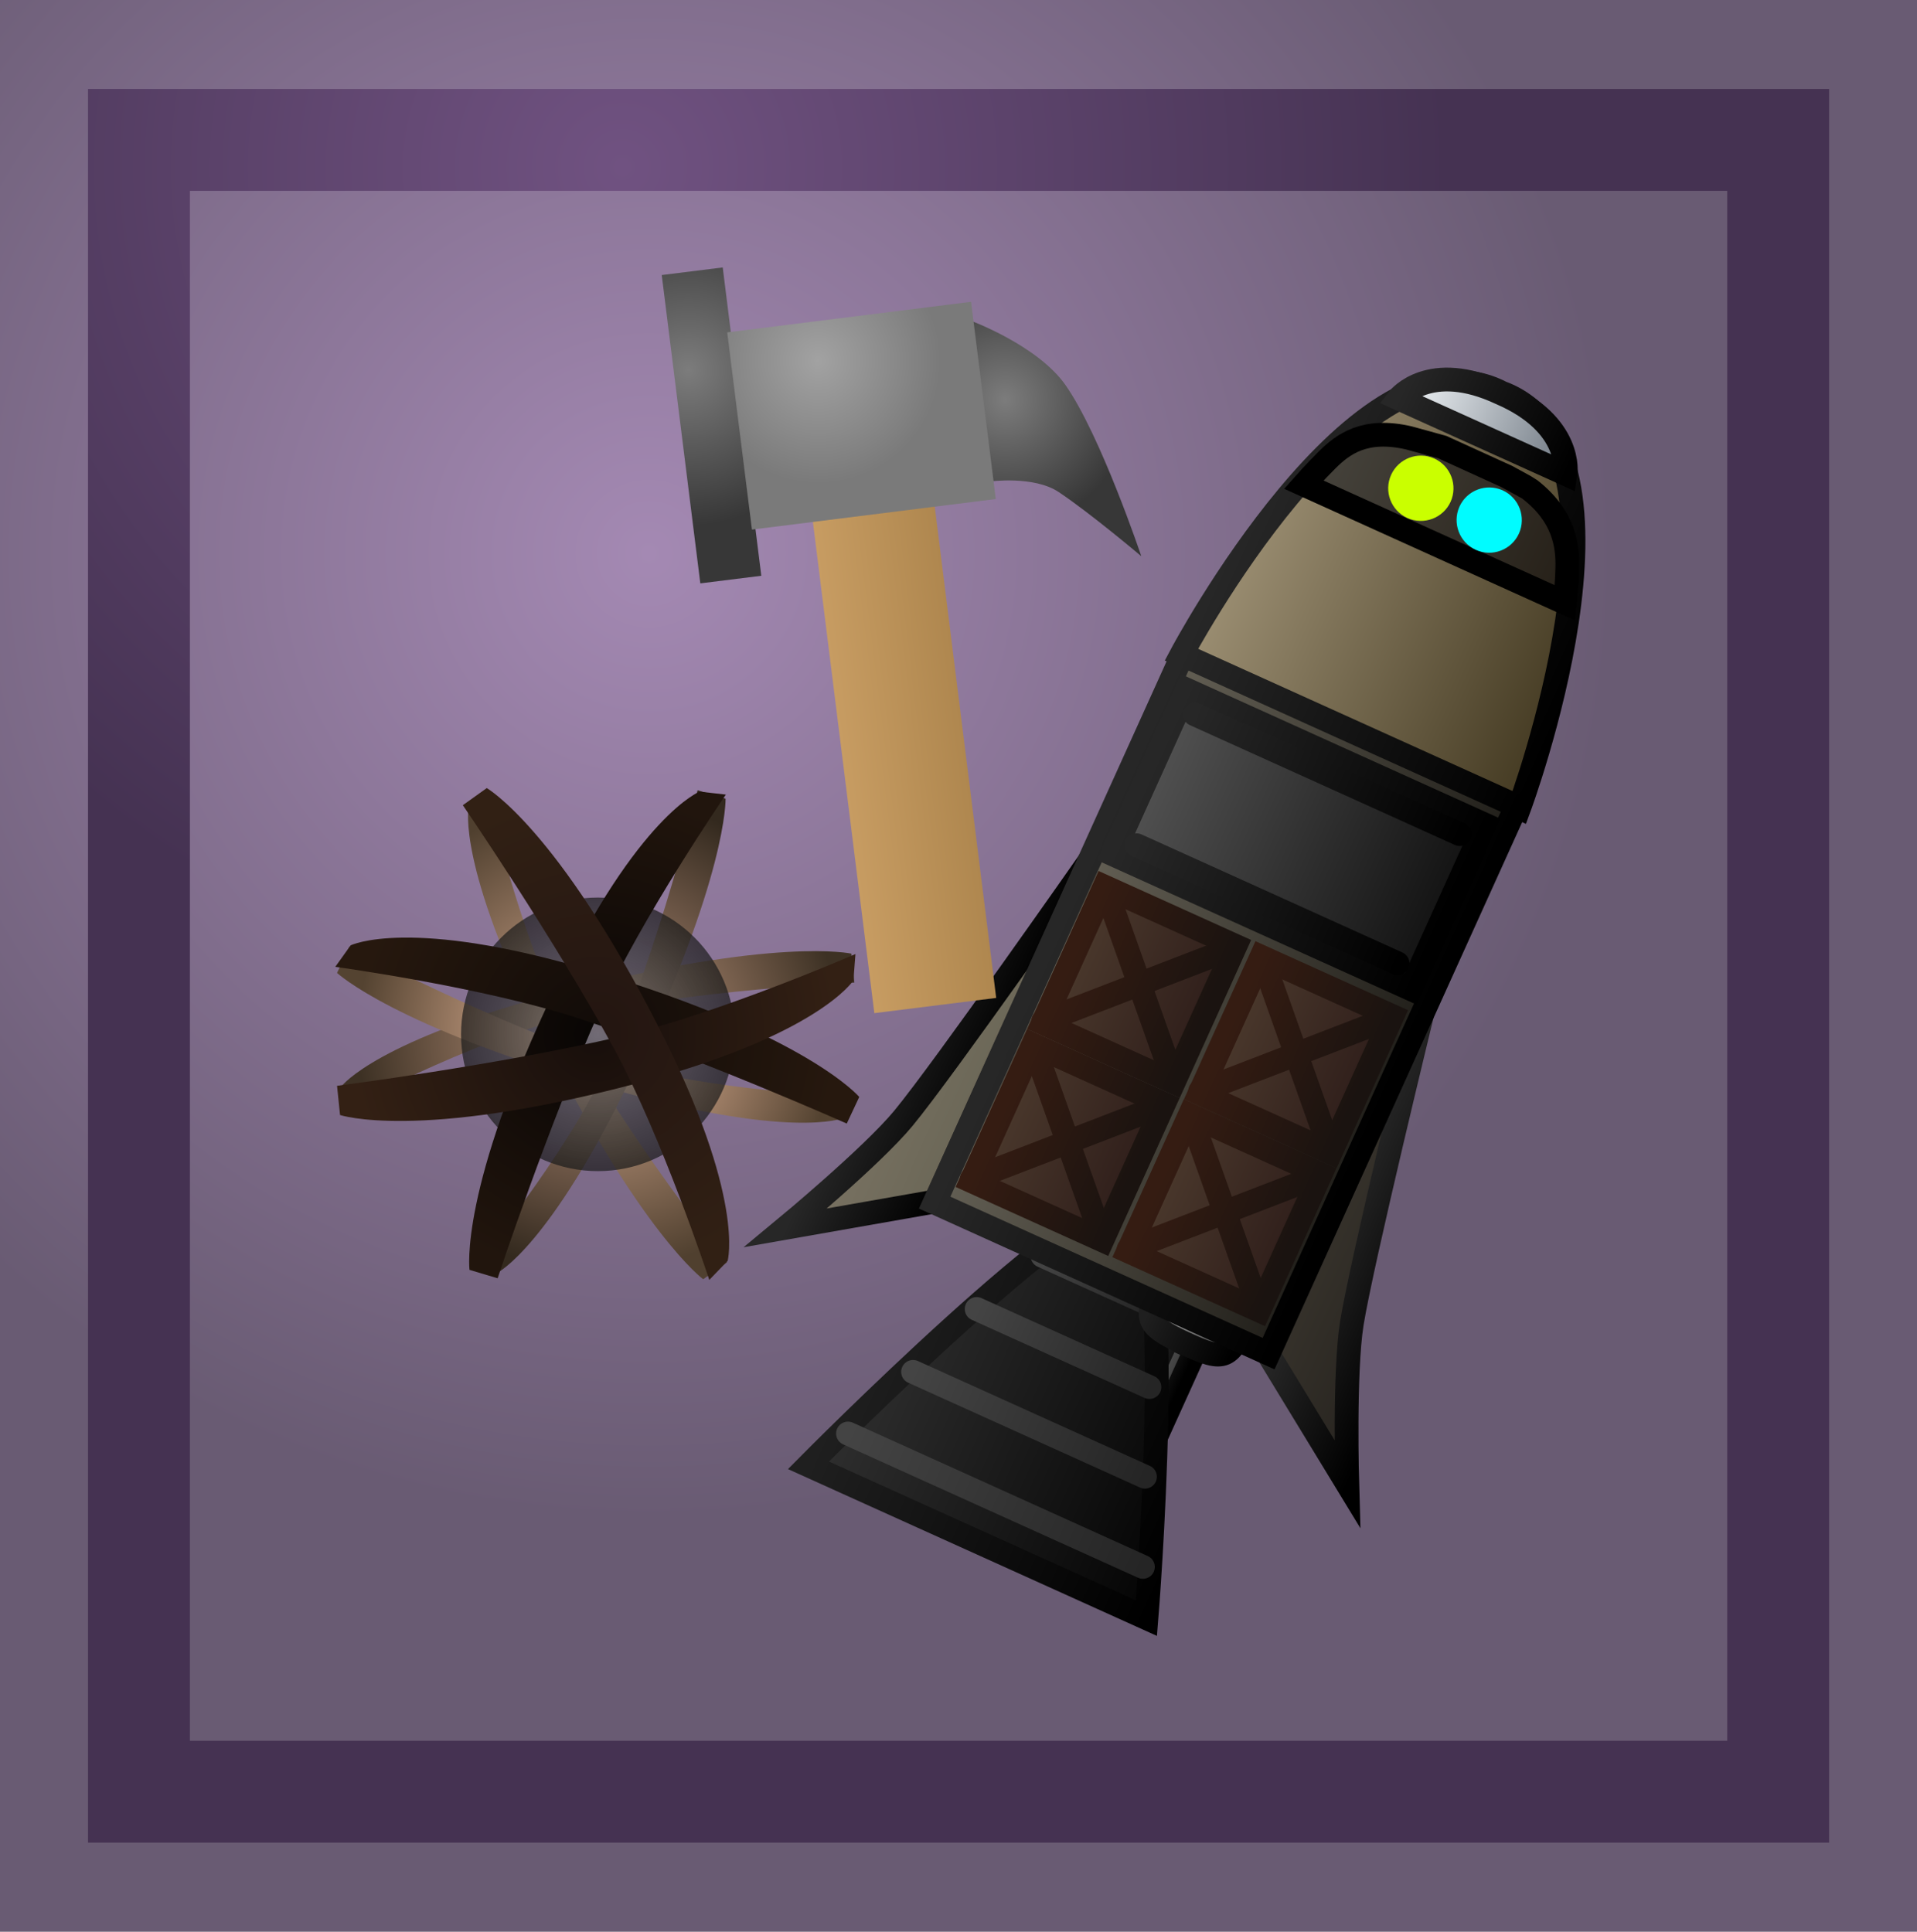 <svg version="1.1" xmlns="http://www.w3.org/2000/svg" xmlns:xlink="http://www.w3.org/1999/xlink" width="14.111" height="14.222" viewBox="0,0,14.111,14.222"><defs><radialGradient cx="237.722" cy="176.963" r="7.111" gradientUnits="userSpaceOnUse" id="color-1"><stop offset="0" stop-color="#a489b3"/><stop offset="1" stop-color="#695b73"/></radialGradient><radialGradient cx="237.343" cy="180.506" r="1.758" gradientUnits="userSpaceOnUse" id="color-2"><stop offset="0" stop-color="#dcb094"/><stop offset="1" stop-color="#50402f"/></radialGradient><radialGradient cx="237.349" cy="180.496" r="1.776" gradientUnits="userSpaceOnUse" id="color-3"><stop offset="0" stop-color="#cca288"/><stop offset="1" stop-color="#3d3124"/></radialGradient><radialGradient cx="237.339" cy="180.489" r="1.758" gradientUnits="userSpaceOnUse" id="color-4"><stop offset="0" stop-color="#ffcbab"/><stop offset="1" stop-color="#544331"/></radialGradient><radialGradient cx="237.349" cy="180.483" r="1.776" gradientUnits="userSpaceOnUse" id="color-5"><stop offset="0" stop-color="#bc957e"/><stop offset="1" stop-color="#33291e"/></radialGradient><radialGradient cx="237.344" cy="180.504" r="1.007" gradientUnits="userSpaceOnUse" id="color-6"><stop offset="0" stop-color="#696969" stop-opacity="0.696"/><stop offset="1" stop-color="#1b1b1b" stop-opacity="0.712"/></radialGradient><radialGradient cx="237.342" cy="180.508" r="1.792" gradientUnits="userSpaceOnUse" id="color-7"><stop offset="0" stop-color="#080504"/><stop offset="1" stop-color="#21150d"/></radialGradient><radialGradient cx="237.344" cy="180.504" r="1.773" gradientUnits="userSpaceOnUse" id="color-8"><stop offset="0" stop-color="#110b08"/><stop offset="1" stop-color="#26180e"/></radialGradient><radialGradient cx="237.324" cy="180.503" r="1.792" gradientUnits="userSpaceOnUse" id="color-9"><stop offset="0" stop-color="#170e0b"/><stop offset="1" stop-color="#332014"/></radialGradient><radialGradient cx="237.329" cy="180.501" r="1.773" gradientUnits="userSpaceOnUse" id="color-10"><stop offset="0" stop-color="#231511"/><stop offset="1" stop-color="#312014"/></radialGradient><linearGradient x1="241.394" y1="183.062" x2="241.596" y2="183.154" gradientUnits="userSpaceOnUse" id="color-11"><stop offset="0" stop-color="#525252"/><stop offset="1" stop-color="#363636"/></linearGradient><linearGradient x1="241.394" y1="183.062" x2="241.596" y2="183.154" gradientUnits="userSpaceOnUse" id="color-12"><stop offset="0" stop-color="#1f1f1f"/><stop offset="1" stop-color="#000000"/></linearGradient><linearGradient x1="239.458" y1="182.433" x2="241.945" y2="183.559" gradientUnits="userSpaceOnUse" id="color-13"><stop offset="0" stop-color="#2f2f2f"/><stop offset="1" stop-color="#040404"/></linearGradient><linearGradient x1="239.458" y1="182.433" x2="241.945" y2="183.559" gradientUnits="userSpaceOnUse" id="color-14"><stop offset="0" stop-color="#1f1f1f"/><stop offset="1" stop-color="#000000"/></linearGradient><linearGradient x1="240.618" y1="182.135" x2="241.409" y2="182.493" gradientUnits="userSpaceOnUse" id="color-15"><stop offset="0" stop-color="#444444"/><stop offset="1" stop-color="#252525"/></linearGradient><linearGradient x1="240.133" y1="182.526" x2="241.404" y2="183.102" gradientUnits="userSpaceOnUse" id="color-16"><stop offset="0" stop-color="#444444"/><stop offset="1" stop-color="#252525"/></linearGradient><linearGradient x1="239.665" y1="182.988" x2="241.372" y2="183.761" gradientUnits="userSpaceOnUse" id="color-17"><stop offset="0" stop-color="#444444"/><stop offset="1" stop-color="#252525"/></linearGradient><linearGradient x1="239.186" y1="183.443" x2="241.357" y2="184.425" gradientUnits="userSpaceOnUse" id="color-18"><stop offset="0" stop-color="#444444"/><stop offset="1" stop-color="#252525"/></linearGradient><linearGradient x1="241.499" y1="182.314" x2="242.127" y2="182.598" gradientUnits="userSpaceOnUse" id="color-19"><stop offset="0" stop-color="#b2b2b2"/><stop offset="1" stop-color="#363636"/></linearGradient><linearGradient x1="241.499" y1="182.314" x2="242.127" y2="182.598" gradientUnits="userSpaceOnUse" id="color-20"><stop offset="0" stop-color="#1f1f1f"/><stop offset="1" stop-color="#000000"/></linearGradient><linearGradient x1="242.201" y1="176.468" x2="244.689" y2="177.593" gradientUnits="userSpaceOnUse" id="color-21"><stop offset="0" stop-color="#9c8f73"/><stop offset="1" stop-color="#443a22"/></linearGradient><linearGradient x1="242.202" y1="176.467" x2="244.689" y2="177.592" gradientUnits="userSpaceOnUse" id="color-22"><stop offset="0" stop-color="#272727"/><stop offset="1" stop-color="#000000"/></linearGradient><linearGradient x1="243.311" y1="175.666" x2="244.539" y2="176.222" gradientUnits="userSpaceOnUse" id="color-23"><stop offset="0" stop-color="#f1f5f8"/><stop offset="1" stop-color="#6d7680"/></linearGradient><linearGradient x1="243.311" y1="175.666" x2="244.539" y2="176.221" gradientUnits="userSpaceOnUse" id="color-24"><stop offset="0" stop-color="#272727"/><stop offset="1" stop-color="#000000"/></linearGradient><linearGradient x1="242.745" y1="176.172" x2="244.575" y2="176.999" gradientUnits="userSpaceOnUse" id="color-25"><stop offset="0" stop-color="#45423b"/><stop offset="1" stop-color="#262018"/></linearGradient><linearGradient x1="242.735" y1="181.845" x2="243.968" y2="182.403" gradientUnits="userSpaceOnUse" id="color-26"><stop offset="0" stop-color="#36322b"/><stop offset="1" stop-color="#1f1c19"/></linearGradient><linearGradient x1="242.716" y1="181.887" x2="243.56" y2="182.269" gradientUnits="userSpaceOnUse" id="color-27"><stop offset="0" stop-color="#272727"/><stop offset="1" stop-color="#000000"/></linearGradient><linearGradient x1="240.29" y1="180.723" x2="239.057" y2="180.165" gradientUnits="userSpaceOnUse" id="color-28"><stop offset="0" stop-color="#6b6757"/><stop offset="1" stop-color="#827969"/></linearGradient><linearGradient x1="239.427" y1="180.383" x2="240.27" y2="180.765" gradientUnits="userSpaceOnUse" id="color-29"><stop offset="0" stop-color="#272727"/><stop offset="1" stop-color="#000000"/></linearGradient><linearGradient x1="240.736" y1="179.726" x2="243.194" y2="180.839" gradientUnits="userSpaceOnUse" id="color-30"><stop offset="0" stop-color="#635f54"/><stop offset="1" stop-color="#211f1a"/></linearGradient><linearGradient x1="240.736" y1="179.726" x2="243.194" y2="180.839" gradientUnits="userSpaceOnUse" id="color-31"><stop offset="0" stop-color="#272727"/><stop offset="1" stop-color="#000000"/></linearGradient><linearGradient x1="242.002" y1="180.436" x2="242.966" y2="180.872" gradientUnits="userSpaceOnUse" id="color-32"><stop offset="0" stop-color="#4a382c"/><stop offset="1" stop-color="#301f1b"/></linearGradient><linearGradient x1="242.002" y1="180.436" x2="242.966" y2="180.872" gradientUnits="userSpaceOnUse" id="color-33"><stop offset="0" stop-color="#351c12"/><stop offset="1" stop-color="#1a1310"/></linearGradient><linearGradient x1="241.999" y1="180.435" x2="242.961" y2="180.87" gradientUnits="userSpaceOnUse" id="color-34"><stop offset="0" stop-color="#351c12"/><stop offset="1" stop-color="#1a1310"/></linearGradient><linearGradient x1="242.002" y1="180.428" x2="242.964" y2="180.863" gradientUnits="userSpaceOnUse" id="color-35"><stop offset="0" stop-color="#351c12"/><stop offset="1" stop-color="#1a1310"/></linearGradient><linearGradient x1="240.847" y1="179.919" x2="241.811" y2="180.355" gradientUnits="userSpaceOnUse" id="color-36"><stop offset="0" stop-color="#4a382c"/><stop offset="1" stop-color="#301f1b"/></linearGradient><linearGradient x1="240.847" y1="179.919" x2="241.811" y2="180.355" gradientUnits="userSpaceOnUse" id="color-37"><stop offset="0" stop-color="#351c12"/><stop offset="1" stop-color="#1a1310"/></linearGradient><linearGradient x1="240.844" y1="179.918" x2="241.806" y2="180.354" gradientUnits="userSpaceOnUse" id="color-38"><stop offset="0" stop-color="#351c12"/><stop offset="1" stop-color="#1a1310"/></linearGradient><linearGradient x1="240.848" y1="179.911" x2="241.81" y2="180.346" gradientUnits="userSpaceOnUse" id="color-39"><stop offset="0" stop-color="#351c12"/><stop offset="1" stop-color="#1a1310"/></linearGradient><linearGradient x1="241.476" y1="181.599" x2="242.44" y2="182.035" gradientUnits="userSpaceOnUse" id="color-40"><stop offset="0" stop-color="#4a382c"/><stop offset="1" stop-color="#301f1b"/></linearGradient><linearGradient x1="241.476" y1="181.599" x2="242.44" y2="182.035" gradientUnits="userSpaceOnUse" id="color-41"><stop offset="0" stop-color="#351c12"/><stop offset="1" stop-color="#1a1310"/></linearGradient><linearGradient x1="241.473" y1="181.598" x2="242.435" y2="182.033" gradientUnits="userSpaceOnUse" id="color-42"><stop offset="0" stop-color="#351c12"/><stop offset="1" stop-color="#1a1310"/></linearGradient><linearGradient x1="241.476" y1="181.591" x2="242.438" y2="182.026" gradientUnits="userSpaceOnUse" id="color-43"><stop offset="0" stop-color="#351c12"/><stop offset="1" stop-color="#1a1310"/></linearGradient><linearGradient x1="240.321" y1="181.082" x2="241.285" y2="181.518" gradientUnits="userSpaceOnUse" id="color-44"><stop offset="0" stop-color="#4a382c"/><stop offset="1" stop-color="#301f1b"/></linearGradient><linearGradient x1="240.321" y1="181.082" x2="241.285" y2="181.518" gradientUnits="userSpaceOnUse" id="color-45"><stop offset="0" stop-color="#351c12"/><stop offset="1" stop-color="#1a1310"/></linearGradient><linearGradient x1="240.318" y1="181.081" x2="241.28" y2="181.517" gradientUnits="userSpaceOnUse" id="color-46"><stop offset="0" stop-color="#351c12"/><stop offset="1" stop-color="#1a1310"/></linearGradient><linearGradient x1="240.322" y1="181.074" x2="241.283" y2="181.509" gradientUnits="userSpaceOnUse" id="color-47"><stop offset="0" stop-color="#351c12"/><stop offset="1" stop-color="#1a1310"/></linearGradient><linearGradient x1="241.408" y1="178.573" x2="243.602" y2="179.566" gradientUnits="userSpaceOnUse" id="color-48"><stop offset="0" stop-color="#515151"/><stop offset="1" stop-color="#131313"/></linearGradient><linearGradient x1="241.408" y1="178.573" x2="243.602" y2="179.566" gradientUnits="userSpaceOnUse" id="color-49"><stop offset="0" stop-color="#272727"/><stop offset="1" stop-color="#000000"/></linearGradient><linearGradient x1="241.738" y1="178.147" x2="243.689" y2="179.03" gradientUnits="userSpaceOnUse" id="color-50"><stop offset="0" stop-color="#272727"/><stop offset="1" stop-color="#000000"/></linearGradient><linearGradient x1="241.311" y1="179.112" x2="243.231" y2="179.981" gradientUnits="userSpaceOnUse" id="color-51"><stop offset="0" stop-color="#272727"/><stop offset="1" stop-color="#000000"/></linearGradient><linearGradient x1="239.149" y1="178.5" x2="240.046" y2="178.388" gradientUnits="userSpaceOnUse" id="color-52"><stop offset="0" stop-color="#c79c62"/><stop offset="1" stop-color="#af874f"/></linearGradient><radialGradient cx="239.597" cy="178.444" r="1.319" gradientUnits="userSpaceOnUse" id="color-53"><stop offset="0" stop-color="#ffdb99"/><stop offset="1" stop-color="#785e40"/></radialGradient><radialGradient cx="240.343" cy="175.831" r="0.94" gradientUnits="userSpaceOnUse" id="color-54"><stop offset="0" stop-color="#7c7c7c"/><stop offset="1" stop-color="#373737"/></radialGradient><radialGradient cx="238.01" cy="175.614" r="1.144" gradientUnits="userSpaceOnUse" id="color-55"><stop offset="0" stop-color="#7c7c7c"/><stop offset="1" stop-color="#373737"/></radialGradient><radialGradient cx="238.182" cy="176.021" r="1.144" gradientUnits="userSpaceOnUse" id="color-56"><stop offset="0" stop-color="#ffdb99"/><stop offset="1" stop-color="#785e40"/></radialGradient><radialGradient cx="238.967" cy="175.547" r="0.904" gradientUnits="userSpaceOnUse" id="color-57"><stop offset="0" stop-color="#a2a2a2"/><stop offset="1" stop-color="#7a7a7a"/></radialGradient><radialGradient cx="237.526" cy="174.12" r="6.08" gradientUnits="userSpaceOnUse" id="color-58"><stop offset="0" stop-color="#705281"/><stop offset="1" stop-color="#453252"/></radialGradient></defs><g transform="translate(-232.944,-172.889)"><g data-paper-data="{&quot;isPaintingLayer&quot;:true}" fill-rule="nonzero" stroke-linejoin="miter" stroke-miterlimit="10" stroke-dasharray="" stroke-dashoffset="0" style="mix-blend-mode: normal"><path d="M232.944,187.111v-14.222h14.111v14.222z" fill="url(#color-1)" stroke="#000000" stroke-width="0" stroke-linecap="butt"/><g stroke-linecap="butt"><path d="M238.12,182.307c0,0 -0.462,-0.339 -1.188,-1.795c-0.624,-1.252 -0.539,-1.672 -0.539,-1.672l0.135,-0.138c0,0 0.234,1.071 0.58,1.721c0.432,0.812 1.187,1.76 1.187,1.76z" data-paper-data="{&quot;index&quot;:null}" fill="url(#color-2)" stroke="#676767" stroke-width="0"/><path d="M239.233,180.123c0,0 -1.211,0.052 -2.107,0.259c-0.717,0.166 -1.679,0.692 -1.679,0.692l0.015,-0.192c0,0 0.261,-0.34 1.615,-0.69c1.575,-0.408 2.134,-0.282 2.134,-0.282z" data-paper-data="{&quot;index&quot;:null}" fill="url(#color-3)" stroke="#676767" stroke-width="0"/><path d="M235.516,179.858c0,0 1.069,0.571 1.946,0.848c0.702,0.222 1.797,0.258 1.797,0.258l-0.111,0.158c0,0 -0.398,0.16 -1.742,-0.227c-1.563,-0.45 -1.981,-0.843 -1.981,-0.843z" data-paper-data="{&quot;index&quot;:null}" fill="url(#color-4)" stroke="#676767" stroke-width="0"/><path d="M238.285,178.769c0,0 0.015,0.573 -0.689,2.039c-0.606,1.261 -0.99,1.451 -0.99,1.451l-0.192,-0.022c0,0 0.702,-0.842 1.003,-1.513c0.377,-0.839 0.662,-2.017 0.662,-2.017z" data-paper-data="{&quot;index&quot;:null}" fill="url(#color-5)" stroke="#676767" stroke-width="0"/><path d="M236.338,180.504c0,-0.556 0.451,-1.007 1.007,-1.007c0.556,0 1.007,0.451 1.007,1.007c0,0.556 -0.451,1.007 -1.007,1.007c-0.556,0 -1.007,-0.451 -1.007,-1.007z" fill="url(#color-6)" stroke="none" stroke-width="0.5"/><path d="M236.4,182.238c0,0 -0.079,-0.594 0.632,-2.073c0.611,-1.272 1.062,-1.448 1.062,-1.448l0.193,0.022c0,0 -0.621,0.905 -0.925,1.582c-0.38,0.847 -0.755,1.979 -0.755,1.979z" fill="url(#color-7)" stroke="#676767" stroke-width="0"/><path d="M239.177,181.161c0,0 -1.09,-0.485 -1.972,-0.774c-0.706,-0.231 -1.793,-0.38 -1.793,-0.38l0.113,-0.158c0,0 0.433,-0.215 1.785,0.189c1.572,0.469 1.959,0.927 1.959,0.927z" data-paper-data="{&quot;index&quot;:null}" fill="url(#color-8)" stroke="#676767" stroke-width="0"/><path d="M235.425,180.883c0,0 1.183,-0.152 2.087,-0.363c0.723,-0.169 1.729,-0.607 1.729,-0.607l-0.015,0.194c0,0 -0.259,0.409 -1.624,0.766c-1.587,0.416 -2.155,0.225 -2.155,0.225z" data-paper-data="{&quot;index&quot;:null}" fill="url(#color-9)" stroke="#676767" stroke-width="0"/><path d="M236.527,178.691c0,0 0.52,0.298 1.265,1.759c0.641,1.257 0.508,1.722 0.508,1.722l-0.135,0.14c0,0 -0.343,-1.043 -0.697,-1.695c-0.443,-0.815 -1.117,-1.8 -1.117,-1.8z" data-paper-data="{&quot;index&quot;:null}" fill="url(#color-10)" stroke="#676767" stroke-width="0"/></g><g stroke-width="0.175"><path d="M241.243,183.396l0.302,-0.667l0.202,0.091l-0.302,0.667z" fill="url(#color-11)" stroke="url(#color-12)" stroke-linecap="butt"/><path d="M238.895,183.677c0,0 2.063,-2.086 2.37,-1.925c0.351,0.184 0.118,3.05 0.118,3.05z" fill="url(#color-13)" stroke="url(#color-14)" stroke-linecap="butt"/><path d="M241.409,182.493l-0.791,-0.358" fill="none" stroke="url(#color-15)" stroke-linecap="round"/><path d="M240.133,182.526l1.272,0.575" fill="none" stroke="url(#color-16)" stroke-linecap="round"/><path d="M241.372,183.761l-1.707,-0.772" fill="none" stroke="url(#color-17)" stroke-linecap="round"/><path d="M239.186,183.443l2.171,0.982" fill="none" stroke="url(#color-18)" stroke-linecap="round"/><path d="M242.127,182.598c-0.136,0.294 -0.158,0.323 -0.461,0.182c-0.303,-0.141 -0.298,-0.187 -0.168,-0.466c0.144,-0.308 0.153,-0.33 0.461,-0.182c0.294,0.142 0.317,0.143 0.168,0.466z" fill="url(#color-19)" stroke="url(#color-20)" stroke-linecap="butt"/><path d="M241.639,177.711c0,0 1.311,-2.472 2.357,-1.931c1.112,0.412 0.131,3.056 0.131,3.056z" fill="url(#color-21)" stroke="url(#color-22)" stroke-linecap="butt"/><path d="M243.24,175.823c0,0 0.225,-0.286 0.75,-0.04c0.536,0.231 0.478,0.595 0.478,0.595z" fill="url(#color-23)" stroke="url(#color-24)" stroke-linecap="butt"/><path d="M242.541,176.457c0,0 0.075,-0.085 0.172,-0.182c0.115,-0.114 0.275,-0.238 0.602,-0.162c0.013,0.003 0.246,0.068 0.246,0.068l0.474,0.216c0,0 0.159,0.086 0.167,0.093c0.253,0.195 0.283,0.412 0.279,0.58c-0.004,0.143 -0.018,0.257 -0.018,0.257z" data-paper-data="{&quot;index&quot;:null}" fill="url(#color-25)" stroke="#000000" stroke-linecap="butt"/><path d="M243.184,176.385c0.055,-0.121 0.197,-0.175 0.318,-0.12c0.121,0.055 0.174,0.197 0.12,0.318c-0.055,0.121 -0.197,0.174 -0.318,0.12c-0.121,-0.055 -0.175,-0.197 -0.12,-0.318z" fill="#caff00" stroke="none" stroke-linecap="butt"/><path d="M243.687,176.619c0.055,-0.121 0.197,-0.174 0.318,-0.12c0.121,0.055 0.174,0.197 0.12,0.318c-0.055,0.121 -0.197,0.175 -0.318,0.12c-0.121,-0.055 -0.174,-0.197 -0.12,-0.318z" fill="#00fcff" stroke="none" stroke-linecap="butt"/><path d="M242.278,182.856l1.138,-2.514c0,0 -0.447,1.831 -0.521,2.288c-0.058,0.362 -0.034,1.183 -0.034,1.183z" fill="url(#color-26)" stroke="url(#color-27)" stroke-linecap="butt"/><path d="M238.728,181.928c0,0 0.633,-0.524 0.866,-0.806c0.295,-0.357 1.375,-1.902 1.375,-1.902l-1.138,2.514z" data-paper-data="{&quot;index&quot;:null}" fill="url(#color-28)" stroke="url(#color-29)" stroke-linecap="butt"/><path d="M239.824,181.743l1.825,-4.033l2.458,1.112l-1.825,4.033z" fill="url(#color-30)" stroke="url(#color-31)" stroke-linecap="butt"/><path d="M241.775,180.938l0.454,-1.004l0.964,0.436l-0.454,1.004z" fill="url(#color-32)" stroke="url(#color-33)" stroke-linecap="butt"/><path d="M243.182,180.382l-1.404,0.541" fill="none" stroke="url(#color-34)" stroke-linecap="round"/><path d="M242.738,181.363l-0.504,-1.422" fill="none" stroke="url(#color-35)" stroke-linecap="round"/><path d="M240.62,180.421l0.454,-1.004l0.964,0.436l-0.454,1.004z" fill="url(#color-36)" stroke="url(#color-37)" stroke-linecap="butt"/><path d="M240.623,180.407l1.404,-0.541" fill="none" stroke="url(#color-38)" stroke-linecap="round"/><path d="M241.08,179.425l0.504,1.422" fill="none" stroke="url(#color-39)" stroke-linecap="round"/><path d="M241.248,182.101l0.454,-1.004l0.964,0.436l-0.454,1.004z" fill="url(#color-40)" stroke="url(#color-41)" stroke-linecap="butt"/><path d="M242.656,181.545l-1.404,0.541" fill="none" stroke="url(#color-42)" stroke-linecap="round"/><path d="M242.212,182.526l-0.504,-1.422" fill="none" stroke="url(#color-43)" stroke-linecap="round"/><path d="M240.094,181.584l0.454,-1.004l0.964,0.436l-0.454,1.004z" fill="url(#color-44)" stroke="url(#color-45)" stroke-linecap="butt"/><path d="M241.501,181.028l-1.404,0.541" fill="none" stroke="url(#color-46)" stroke-linecap="round"/><path d="M240.553,180.588l0.504,1.422" fill="none" stroke="url(#color-47)" stroke-linecap="round"/><path d="M241.134,179.178l0.547,-1.21l2.194,0.993l-0.547,1.209z" fill="url(#color-48)" stroke="url(#color-49)" stroke-linecap="butt"/><path d="M243.689,179.03l-1.95,-0.882" fill="none" stroke="url(#color-50)" stroke-linecap="round"/><path d="M241.311,179.112l1.92,0.869" fill="none" stroke="url(#color-51)" stroke-linecap="round"/></g><g stroke-width="0" stroke-linecap="butt"><path d="M239.38,180.348l-0.462,-3.695l0.897,-0.112l0.462,3.695z" fill="url(#color-52)" stroke="url(#color-53)"/><path d="M240.23,176.433l-0.148,-1.186c0,0 0.498,0.182 0.705,0.477c0.259,0.369 0.558,1.26 0.558,1.26c0,0 -0.376,-0.318 -0.609,-0.473c-0.182,-0.121 -0.505,-0.077 -0.505,-0.077z" fill="url(#color-54)" stroke="none"/><path d="M238.099,177.184l-0.284,-2.27l0.449,-0.056l0.284,2.27z" fill="url(#color-55)" stroke="url(#color-56)"/><path d="M238.479,176.788l-0.182,-1.452l1.795,-0.225l0.182,1.452z" fill="url(#color-57)" stroke="none"/></g><path d="M233.967,186.08v-12.161h12.066v12.161z" fill="none" stroke="url(#color-58)" stroke-width="0.75" stroke-linecap="butt"/></g></g></svg>